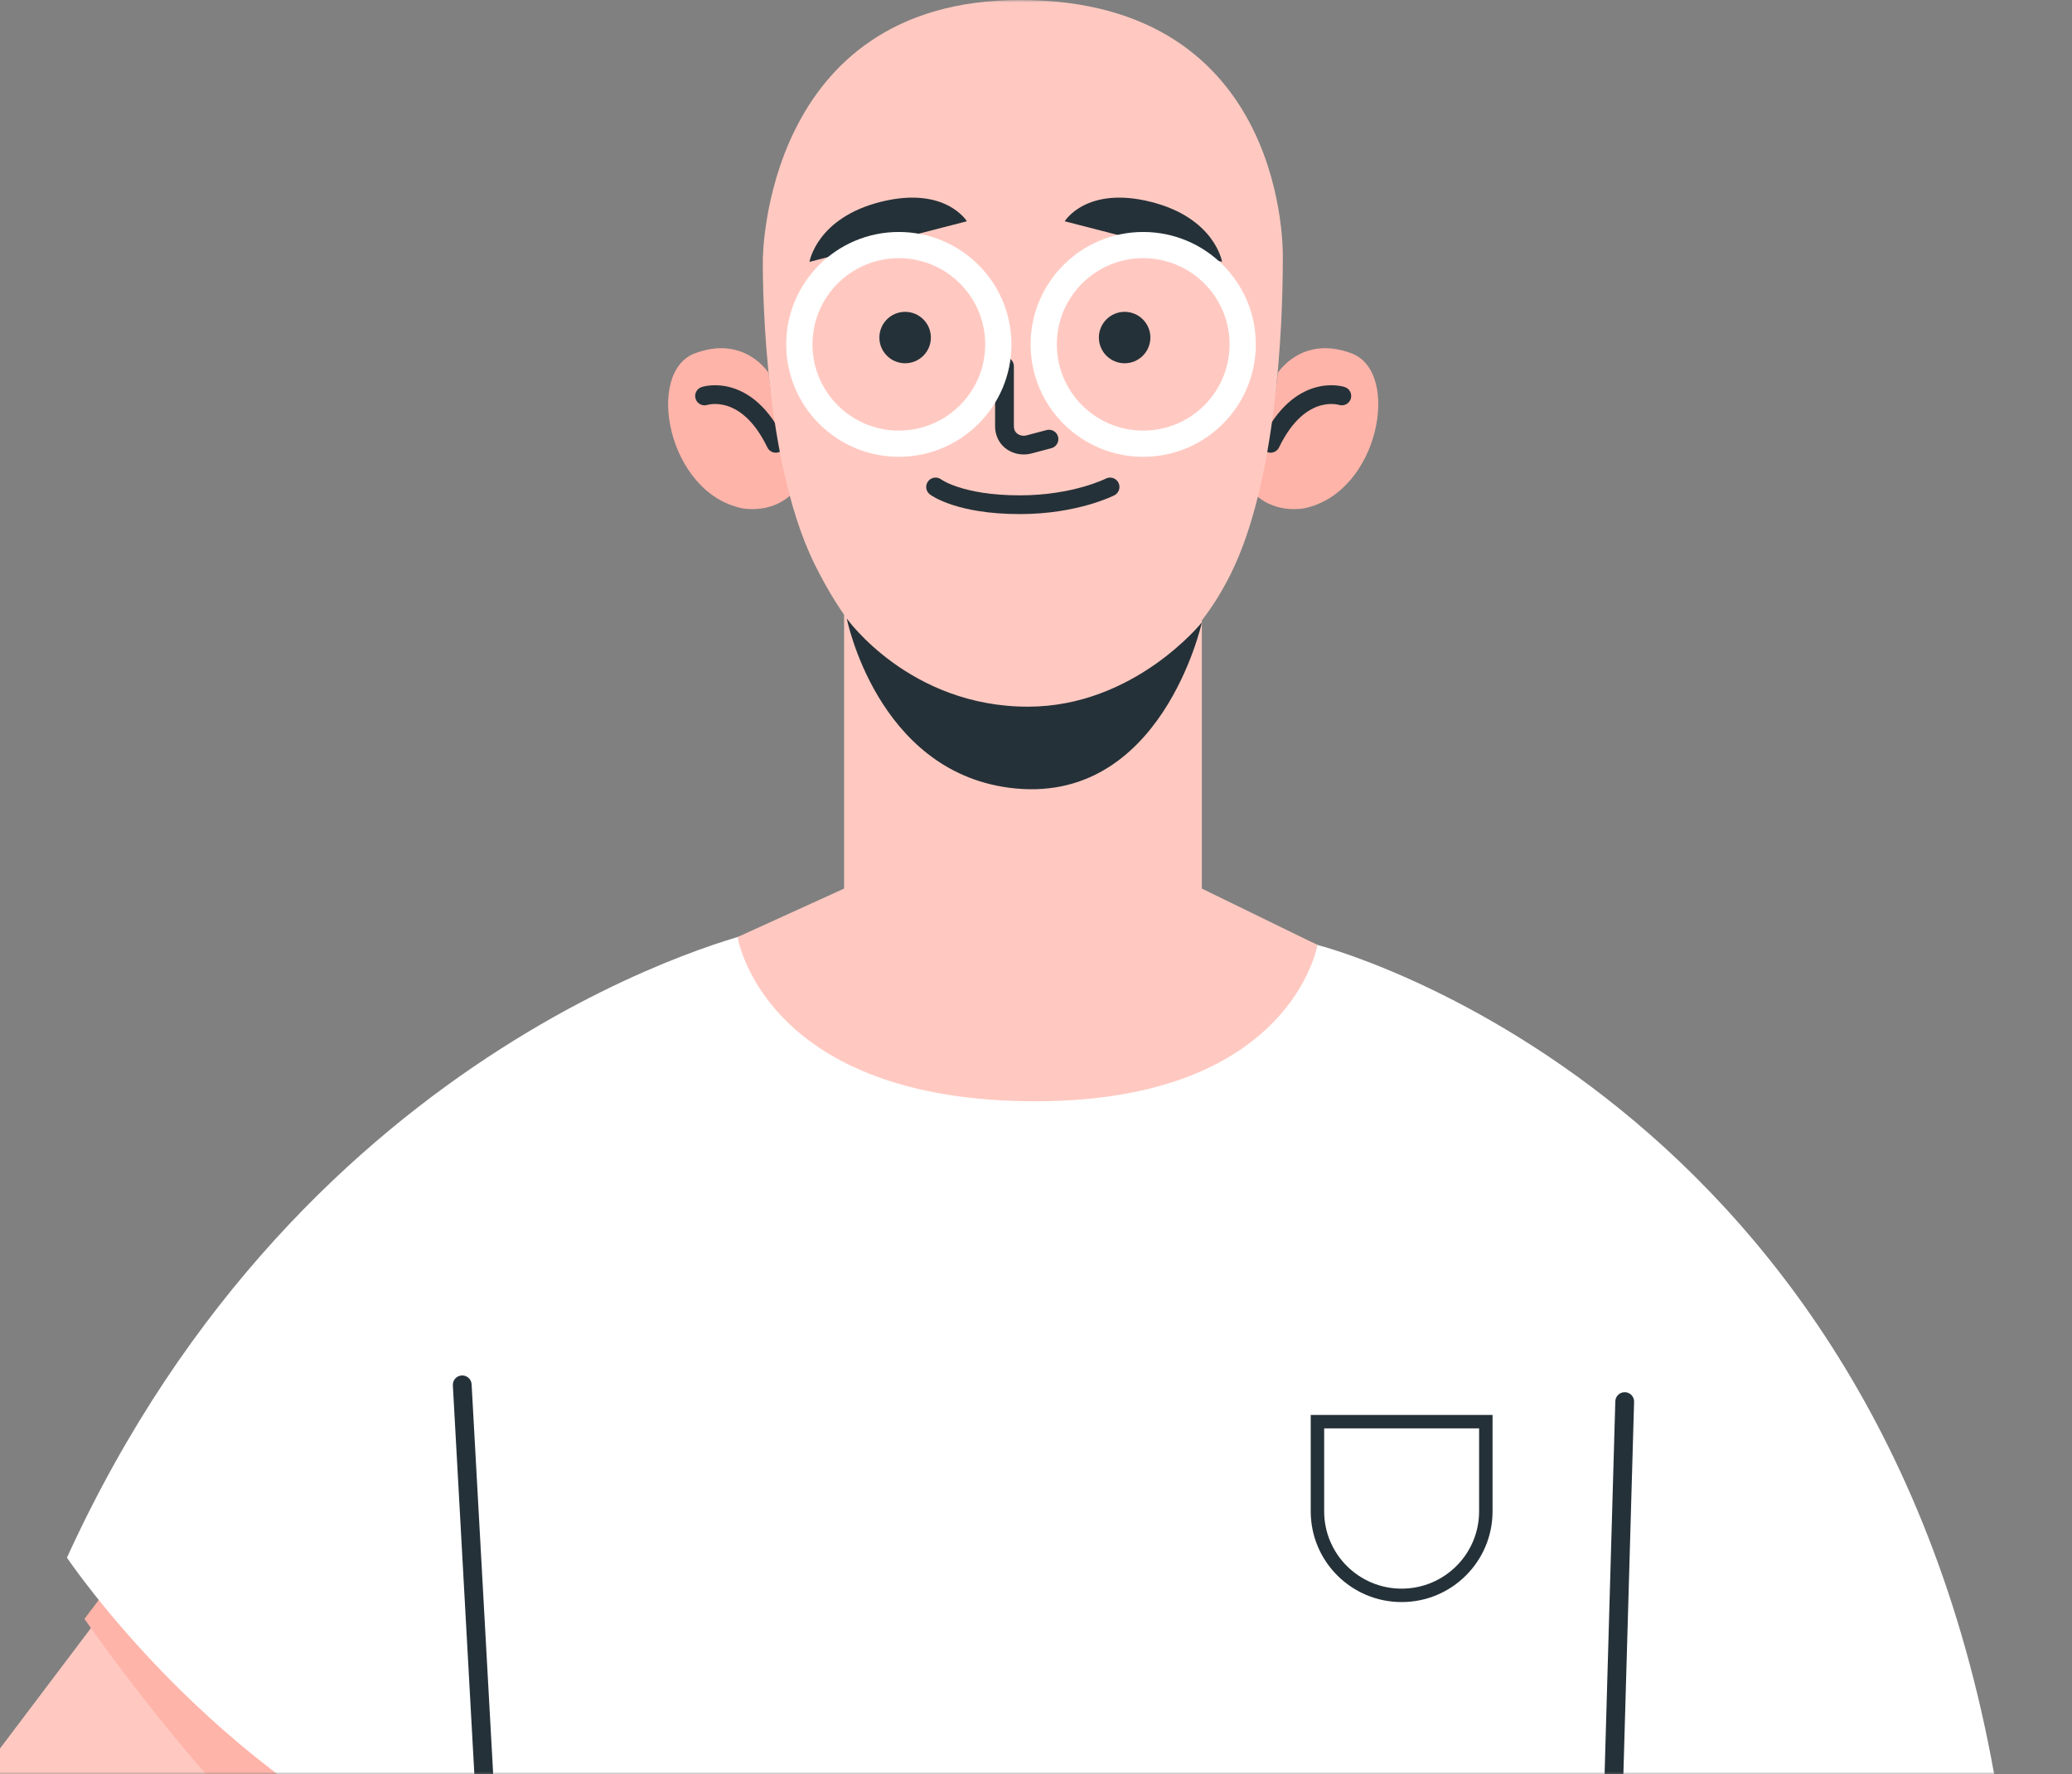 <svg width="425" height="364" viewBox="0 0 425 364" fill="none" xmlns="http://www.w3.org/2000/svg">
<rect x="0" y="0" width="425" height="364" fill="#808080" stroke="none"/>
<mask id="mask0_2284_12996" style="mask-type:alpha" maskUnits="userSpaceOnUse" x="-3" y="0" width="428" height="364">
<rect x="-3" width="428" height="364" fill="white"/>
</mask>
<g mask="url(#mask0_2284_12996)">
<path d="M-90.525 261.76L2.286 362.244C2.286 362.244 56.293 414.397 24.312 445.316C-2.712 464.195 -21.748 439.469 -21.748 439.469C-21.748 439.469 -92.858 349.049 -126.031 278.235C-126.031 278.235 -128.06 268.088 -112.36 260.739C-96.534 253.333 -90.525 261.76 -90.525 261.76Z" fill="#FFC9C1"/>
<path d="M-17.052 382.06C-33.605 401.901 -37.278 426.844 -17.602 443.573C-10.527 449.586 0.31 454.395 10.238 451.94C43.328 443.761 93.846 372.834 93.846 372.834L80.43 252.193L-7.729 368.977L-17.052 382.06Z" fill="#FFC9C1"/>
<path d="M17.325 332.144C17.325 332.144 49.504 378.985 76.596 395.252L93.823 372.847L25.265 321.63L17.325 332.144Z" fill="#FFB4A9"/>
<path d="M154.979 191.25C154.979 191.25 62.678 212.282 13.734 319.58C13.734 319.58 43.582 364.236 91.304 383.992L123.121 344.869L154.979 191.25Z" fill="white"/>
<path d="M390.842 353.438C397.124 422.741 390.496 473.235 392.329 600.757L331.858 603.287L322.846 364.588L390.842 353.438Z" fill="#FFC9C1"/>
<path d="M270.229 193.879C270.229 193.879 389.175 223.75 410.726 374.517C410.726 374.517 352.511 399.72 294.17 388.879L307.297 338.454L270.229 193.879Z" fill="white"/>
<path d="M154.983 190.933C118.909 209.41 96.228 233.916 96.228 233.916L103.345 547.205H330.678L329.94 235.531C329.94 235.531 301.285 207.529 270.228 193.878C243.852 182.283 180.628 177.798 154.983 190.933Z" fill="white"/>
<path fill-rule="evenodd" clip-rule="evenodd" d="M268.849 290.299H306.146V310.074C306.146 320.358 297.796 328.695 287.498 328.695C277.199 328.695 268.849 320.358 268.849 310.074V290.299ZM271.607 293.053V310.074C271.607 318.837 278.722 325.941 287.498 325.941C296.273 325.941 303.388 318.837 303.388 310.074V293.053H271.607Z" fill="#253138"/>
<path fill-rule="evenodd" clip-rule="evenodd" d="M333.308 285.635C334.372 285.666 335.209 286.551 335.178 287.613L332.231 390.098C332.201 391.16 331.314 391.996 330.25 391.966C329.187 391.935 328.349 391.05 328.38 389.988L331.327 287.503C331.358 286.441 332.245 285.605 333.308 285.635Z" fill="#253138"/>
<path fill-rule="evenodd" clip-rule="evenodd" d="M94.706 282.203C95.768 282.144 96.677 282.957 96.735 284.017L101.647 372.854C101.706 373.915 100.892 374.823 99.83 374.881C98.768 374.94 97.859 374.127 97.8 373.067L92.888 284.23C92.83 283.169 93.643 282.261 94.706 282.203Z" fill="#253138"/>
<path d="M246.523 182.311V102.816H173.136V182.311L151.291 192.255C151.291 192.255 156.415 225.203 210.599 225.935C264.785 226.665 270.227 193.878 270.227 193.878L246.523 182.311Z" fill="#FFC9C1"/>
<path d="M262.103 76.504C262.103 76.504 267.051 68.644 277.257 72.51C287.461 76.376 282.846 101.123 267.537 104.277C267.537 104.277 262.05 105.471 257.747 101.721C257.747 101.721 261.512 83.441 262.103 76.504Z" fill="#FFB4A9"/>
<path fill-rule="evenodd" clip-rule="evenodd" d="M275.84 79.413C275.841 79.414 275.842 79.414 275.235 81.233L275.842 79.414C276.852 79.751 277.397 80.84 277.06 81.848C276.725 82.85 275.645 83.394 274.641 83.07C274.637 83.069 274.63 83.067 274.619 83.063C274.588 83.055 274.529 83.039 274.444 83.021C274.273 82.984 274.002 82.936 273.651 82.908C272.947 82.853 271.931 82.879 270.749 83.23C268.457 83.91 265.192 85.915 262.352 91.796C261.89 92.753 260.739 93.155 259.781 92.694C258.822 92.232 258.42 91.082 258.882 90.125C262.111 83.436 266.153 80.58 269.652 79.542C271.365 79.033 272.866 78.987 273.954 79.072C274.498 79.115 274.942 79.192 275.263 79.261C275.423 79.296 275.554 79.33 275.651 79.357C275.7 79.37 275.74 79.382 275.772 79.392L275.814 79.405L275.83 79.41L275.836 79.412L275.84 79.413Z" fill="#253138"/>
<path d="M157.647 76.504C157.647 76.504 152.697 68.644 142.493 72.51C132.289 76.376 136.907 101.123 152.213 104.277C152.213 104.277 157.7 105.471 162.004 101.721C162.004 101.721 158.238 83.441 157.647 76.504Z" fill="#FFB4A9"/>
<path fill-rule="evenodd" clip-rule="evenodd" d="M144.517 81.239L143.907 79.414C142.897 79.751 142.352 80.84 142.689 81.848C143.024 82.85 144.104 83.394 145.108 83.07C145.112 83.069 145.119 83.067 145.13 83.063C145.161 83.055 145.22 83.039 145.305 83.021C145.475 82.984 145.747 82.936 146.098 82.908C146.802 82.853 147.818 82.879 149 83.23C151.292 83.91 154.557 85.915 157.396 91.796C157.858 92.753 159.01 93.155 159.968 92.694C160.927 92.232 161.329 91.082 160.867 90.125C157.638 83.436 153.596 80.58 150.097 79.542C148.384 79.033 146.883 78.987 145.795 79.072C145.251 79.115 144.807 79.192 144.486 79.261C144.326 79.296 144.195 79.33 144.098 79.357C144.049 79.37 144.009 79.382 143.977 79.392L143.935 79.405L143.919 79.41L143.912 79.412L143.909 79.413C143.908 79.414 143.907 79.414 144.517 81.239Z" fill="#253138"/>
<path d="M263.126 53.02C263.131 67.939 261.665 99.153 252.48 117.678C243.857 135.072 229.593 144.434 210.895 144.992C192.195 145.549 178.266 138.351 167.102 115.778C155.938 93.203 156.471 53.297 156.471 53.297C156.471 53.297 156.471 0 209.219 0C264.775 0 263.126 53.02 263.126 53.02Z" fill="#FFC9C1"/>
<path d="M173.688 126.902C173.688 126.902 179.832 158.04 206.972 161.619C238.203 165.736 246.523 127.692 246.523 127.692C246.523 127.692 232.722 144.962 210.896 144.989C186.554 145.021 173.688 126.902 173.688 126.902Z" fill="#253138"/>
<path fill-rule="evenodd" clip-rule="evenodd" d="M206.036 73.222C207.1 73.222 207.963 74.084 207.963 75.146V87.483C207.963 87.763 208.016 88.026 208.113 88.269L208.114 88.271C208.43 89.061 209.463 89.617 210.572 89.323L214.666 88.235C215.694 87.961 216.749 88.572 217.023 89.599C217.297 90.625 216.685 91.679 215.657 91.953L211.563 93.041C208.863 93.758 205.682 92.564 204.536 89.698L206.325 88.984L204.537 89.7C204.26 89.01 204.11 88.262 204.11 87.483V75.146C204.11 74.084 204.972 73.222 206.036 73.222Z" fill="#253138"/>
<path d="M218.388 45.397L250.672 53.728C250.672 53.728 249.204 44.684 235.996 41.397C222.788 38.113 218.388 45.397 218.388 45.397Z" fill="#253138"/>
<path d="M198.326 45.397L166.038 53.728C166.038 53.728 167.506 44.684 180.714 41.397C193.922 38.113 198.326 45.397 198.326 45.397Z" fill="#253138"/>
<path fill-rule="evenodd" clip-rule="evenodd" d="M229.409 99.029C229.894 99.974 229.521 101.134 228.574 101.619L227.695 99.907C228.574 101.619 228.574 101.619 228.573 101.62L228.572 101.62L228.568 101.622L228.56 101.626L228.536 101.638C228.516 101.648 228.489 101.661 228.456 101.678C228.388 101.71 228.294 101.756 228.172 101.811C227.93 101.923 227.58 102.077 227.128 102.26C226.226 102.625 224.915 103.104 223.242 103.58C219.897 104.532 215.092 105.476 209.191 105.476C202.74 105.476 198.212 104.537 195.246 103.556C193.764 103.066 192.677 102.568 191.938 102.175C191.569 101.978 191.288 101.809 191.089 101.681C190.99 101.616 190.911 101.563 190.851 101.521C190.822 101.5 190.797 101.482 190.777 101.468L190.751 101.449L190.741 101.441L190.737 101.437L190.735 101.436C190.734 101.435 190.733 101.434 191.904 99.907L190.733 101.434C189.888 100.788 189.728 99.581 190.375 98.737C191.019 97.899 192.218 97.736 193.061 98.369C193.061 98.369 193.061 98.369 193.061 98.369C193.063 98.371 193.066 98.373 193.071 98.376C193.087 98.388 193.123 98.412 193.178 98.448C193.288 98.519 193.477 98.634 193.75 98.779C194.296 99.07 195.183 99.482 196.457 99.904C199.003 100.745 203.119 101.629 209.191 101.629C214.681 101.629 219.128 100.75 222.186 99.88C223.715 99.445 224.895 99.012 225.682 98.694C226.075 98.535 226.37 98.404 226.561 98.317C226.656 98.273 226.726 98.24 226.768 98.219L226.815 98.196C226.815 98.196 226.815 98.196 226.815 98.196C226.815 98.196 226.817 98.195 226.817 98.195C226.817 98.195 226.818 98.195 226.818 98.194C227.764 97.712 228.923 98.085 229.409 99.029Z" fill="#253138"/>
<path fill-rule="evenodd" clip-rule="evenodd" d="M184.364 52.968C174.581 52.968 166.649 60.887 166.649 70.657C166.649 80.426 174.581 88.346 184.364 88.346C194.148 88.346 202.08 80.426 202.08 70.657C202.08 60.887 194.148 52.968 184.364 52.968ZM161.268 70.657C161.268 57.919 171.609 47.595 184.364 47.595C197.119 47.595 207.461 57.919 207.461 70.657C207.461 83.395 197.119 93.719 184.364 93.719C171.609 93.719 161.268 83.395 161.268 70.657Z" fill="white"/>
<path fill-rule="evenodd" clip-rule="evenodd" d="M234.49 52.968C224.706 52.968 216.775 60.887 216.775 70.657C216.775 80.426 224.706 88.346 234.49 88.346C244.274 88.346 252.206 80.426 252.206 70.657C252.206 60.887 244.274 52.968 234.49 52.968ZM211.394 70.657C211.394 57.919 221.735 47.595 234.49 47.595C247.245 47.595 257.587 57.919 257.587 70.657C257.587 83.395 247.245 93.719 234.49 93.719C221.735 93.719 211.394 83.395 211.394 70.657Z" fill="white"/>
<path d="M190.459 69.256C190.459 71.903 188.307 74.052 185.654 74.052C183.004 74.052 180.854 71.903 180.854 69.256C180.854 66.607 183.004 64.46 185.654 64.46C188.307 64.46 190.459 66.607 190.459 69.256Z" fill="#253138"/>
<path d="M190.938 69.255C190.938 72.167 188.571 74.531 185.653 74.531C182.738 74.531 180.373 72.167 180.373 69.255C180.373 66.342 182.738 63.98 185.653 63.98C188.571 63.98 190.938 66.342 190.938 69.255Z" fill="#253138"/>
<path d="M235.482 69.256C235.482 71.903 233.33 74.052 230.679 74.052C228.029 74.052 225.877 71.903 225.877 69.256C225.877 66.607 228.029 64.46 230.679 64.46C233.33 64.46 235.482 66.607 235.482 69.256Z" fill="#253138"/>
<path d="M235.962 69.255C235.962 72.167 233.595 74.531 230.68 74.531C227.764 74.531 225.397 72.167 225.397 69.255C225.397 66.342 227.764 63.98 230.68 63.98C233.595 63.98 235.962 66.342 235.962 69.255Z" fill="#253138"/>
</g>
</svg>
